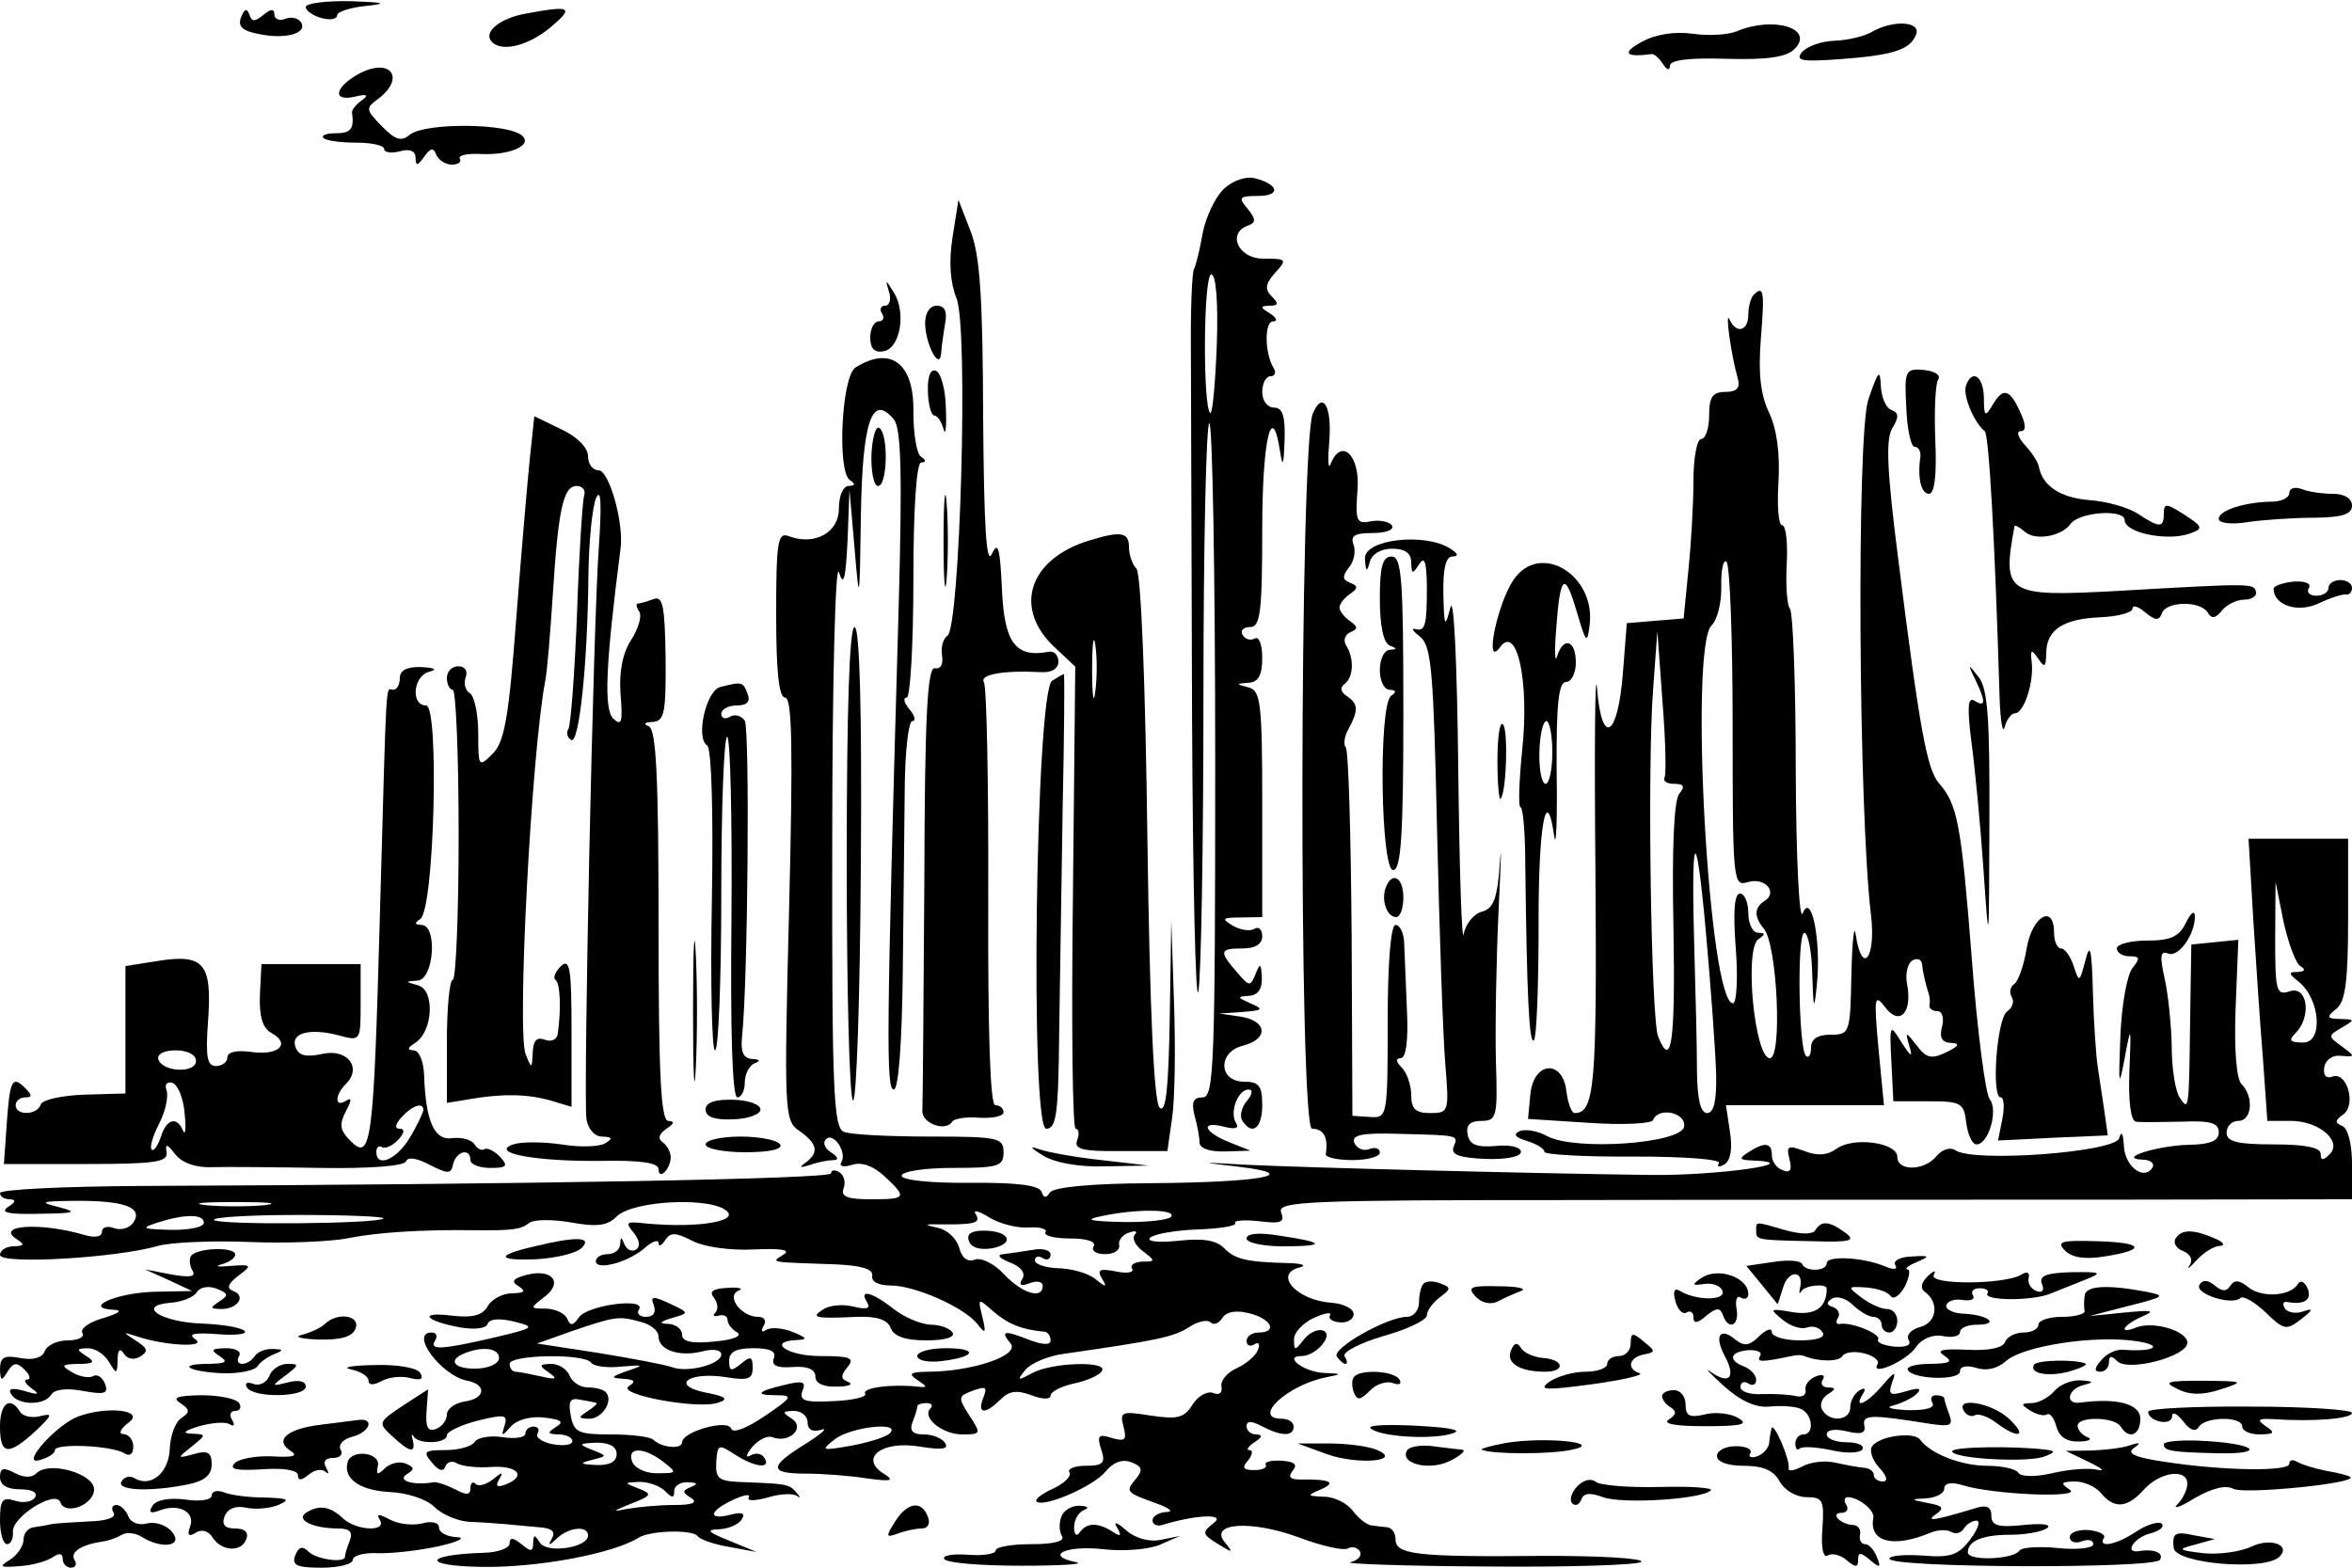 <?xml version="1.0" standalone="no"?>
<!DOCTYPE svg PUBLIC "-//W3C//DTD SVG 20010904//EN"
 "http://www.w3.org/TR/2001/REC-SVG-20010904/DTD/svg10.dtd">
<svg version="1.0" xmlns="http://www.w3.org/2000/svg"
 width="300pt" height="200pt" viewBox="0 0 300 200"
 preserveAspectRatio="xMidYMid meet">
<g transform="translate(0,200) scale(0.05,-0.05)"
fill="#000000" stroke="none">
<path d="M780 3982 c0 -9 18 -22 40 -28 22 -6 40 -3 40 7 0 9 34 20 75 24 56
6 45 9 -40 12 -63 1 -115 -5 -115 -15z"/>
<path d="M615 3956 c-9 -23 3 -35 46 -43 68 -14 124 2 107 30 -7 11 -25 15
-40 9 -15 -6 -28 -1 -28 11 0 15 -9 15 -28 -1 -22 -18 -30 -18 -36 1 -6 17
-12 15 -21 -7z"/>
<path d="M1340 3965 c-61 -11 -103 -43 -89 -67 21 -33 93 -18 153 32 62 52 53
57 -64 35z"/>
<path d="M4430 3920 c-22 -9 -72 -12 -112 -6 -46 6 -94 -1 -130 -21 -52 -28
-42 -40 25 -31 7 1 20 -11 29 -25 10 -16 18 -18 18 -5 0 15 49 21 144 18 104
-3 153 4 174 25 52 52 -53 85 -148 45z"/>
<path d="M4774 3918 c-19 -11 -62 -21 -95 -22 -32 -1 -69 -14 -82 -29 -18 -22
-1 -25 96 -18 137 10 180 24 195 63 13 34 -59 38 -114 6z"/>
<path d="M920 3814 c-64 -33 -76 -74 -16 -61 33 8 38 5 19 -9 -14 -10 -26 -24
-25 -31 6 -42 -3 -53 -41 -53 -24 0 -38 -5 -32 -12 7 -7 44 -12 84 -12 39 0
71 -7 71 -16 0 -9 18 -12 40 -6 26 7 40 1 40 -17 1 -21 5 -21 22 3 16 23 24
24 31 5 6 -14 24 -25 40 -25 16 0 25 7 20 15 -5 9 20 14 56 12 72 -3 129 22
104 46 -33 33 -249 35 -288 3 -21 -18 -37 -13 -71 22 -41 42 -42 46 -9 70 69
52 33 105 -45 66z"/>
<path d="M3122 3518 c-22 -21 -46 -72 -54 -113 -7 -41 -17 -82 -22 -91 -5 -8
-9 -101 -8 -205 0 -104 2 -529 3 -944 2 -415 9 -728 16 -695 7 33 13 373 13
755 0 382 7 695 15 695 8 0 15 -387 15 -860 0 -779 -3 -860 -32 -860 -24 0
-29 -12 -21 -45 7 -25 13 -56 13 -70 0 -15 25 -24 65 -23 l65 2 -55 22 c-65
26 -74 55 -12 39 28 -7 39 -4 30 10 -17 27 5 85 32 85 12 0 10 -12 -4 -29 -14
-16 -19 -39 -12 -50 25 -40 51 -20 51 39 0 49 -8 60 -46 60 -66 0 -68 76 -3
92 66 17 62 63 -6 74 l-55 8 60 4 c52 4 55 7 20 22 -34 15 -35 17 -5 19 23 1
35 16 34 46 -2 38 -4 39 -16 10 -13 -33 -16 -33 -48 5 -46 53 -44 60 15 60 32
0 50 11 50 31 0 17 -9 26 -20 19 -11 -7 -36 -3 -55 8 -30 18 -27 21 20 21 l55
1 0 289 c0 258 -4 289 -35 297 -33 9 -33 9 0 12 25 1 35 19 35 63 0 34 -8 56
-19 50 -10 -6 -24 -3 -31 9 -7 11 2 20 19 20 26 0 31 37 31 250 0 229 25 334
46 195 6 -39 9 -30 11 30 2 64 -5 85 -27 85 -17 0 -30 18 -30 40 0 22 10 40
21 40 12 0 15 10 8 21 -23 38 -24 119 -1 119 12 0 9 9 -8 20 -26 16 -26 19 -1
20 22 0 24 5 5 24 -18 18 -16 32 9 60 31 34 30 36 -30 36 -65 0 -94 66 -38 85
19 7 19 16 -2 42 -25 29 -22 33 26 33 59 0 54 29 -7 45 -23 6 -56 -5 -80 -27z
m-18 -400 c-4 -100 -11 -177 -17 -172 -19 20 -17 354 3 354 12 0 18 -70 14
-182z"/>
<path d="M2430 3395 c-10 -63 -6 -116 10 -156 31 -73 9 -841 -23 -861 -11 -7
-17 -29 -14 -50 4 -22 -3 -36 -18 -33 -19 4 -26 -117 -27 -545 -2 -302 -4
-565 -5 -583 -3 -33 59 -56 76 -29 5 8 36 13 70 10 33 -2 61 4 61 14 0 10 -9
18 -21 18 -13 0 -19 179 -18 529 1 291 -4 539 -11 550 -12 20 48 31 145 26 28
-2 45 9 45 27 0 16 -11 28 -25 25 -84 -16 -113 22 -119 159 -5 107 -10 125
-26 90 -14 -30 -20 74 -22 350 -1 306 -8 412 -32 474 l-31 80 -15 -95z"/>
<path d="M2268 3255 c6 -19 1 -35 -10 -35 -11 0 -15 -9 -8 -20 7 -11 3 -20 -9
-20 -11 0 -21 -19 -21 -41 0 -29 11 -40 35 -35 42 8 57 100 25 150 -21 34 -22
34 -12 1z"/>
<path d="M4473 3247 c-7 -8 -13 -30 -13 -50 0 -42 -31 -50 -48 -12 -12 26 4
-91 21 -150 7 -25 -2 -35 -32 -35 -32 0 -41 -13 -41 -60 0 -33 -9 -60 -20 -60
-11 0 -20 -48 -20 -107 0 -59 -6 -162 -13 -229 l-12 -122 -73 -6 -72 -6 -10
-128 c-13 -164 -54 -188 -66 -38 -5 58 -7 -152 -4 -468 4 -547 -2 -616 -53
-616 -8 0 -17 25 -21 55 -9 83 -84 77 -92 -7 l-6 -63 156 -10 c86 -6 159 -2
163 7 13 35 86 19 79 -17 -8 -43 -277 -62 -349 -24 -23 13 -55 19 -70 13 -18
-8 -12 -16 18 -25 25 -8 45 -20 45 -28 0 -7 103 -13 228 -12 131 0 223 -7 217
-17 -6 -10 0 -11 14 -3 16 10 21 40 14 84 l-10 67 201 0 202 0 -14 145 c-12
131 -10 141 17 105 37 -49 70 -14 56 59 -5 25 1 52 13 60 12 7 23 4 25 -8 2
-22 9 -51 17 -76 3 -8 4 -22 2 -30 -1 -8 8 -15 20 -15 13 0 18 -18 12 -40 -7
-28 0 -40 23 -41 24 -1 21 -8 -12 -24 -38 -18 -51 -15 -75 17 -29 37 -30 37
-19 -2 9 -30 4 -27 -20 10 -30 49 -31 48 -26 -50 l5 -100 90 0 c83 0 90 -4 96
-55 4 -30 15 -55 26 -55 31 0 56 87 34 115 -11 13 -32 175 -46 360 -27 344
-36 392 -84 447 -30 36 -48 130 -103 567 -29 228 -33 308 -16 338 18 29 17 40
-2 47 -14 5 -26 33 -27 63 -2 43 -7 36 -32 -37 -30 -91 -25 -1050 7 -1315 13
-110 -23 -156 -39 -50 -4 30 -9 -15 -11 -100 -3 -151 -4 -155 -53 -155 -33 0
-50 -11 -50 -33 0 -19 -6 -28 -13 -21 -19 19 -23 314 -4 314 9 0 19 -47 20
-105 3 -93 5 -96 12 -26 11 111 -14 236 -36 181 -9 -23 -17 136 -18 362 0 221
-7 408 -15 415 -7 8 -11 59 -8 113 3 55 -2 100 -12 100 -9 0 -13 50 -9 111 4
71 -4 134 -24 176 -22 46 -28 101 -21 189 10 123 7 137 -19 111z m-53 -1100
c0 -395 1 -409 38 -398 44 14 79 -26 43 -48 -26 -17 -27 -40 -1 -71 34 -42 47
-330 15 -330 -39 0 -66 280 -29 304 18 12 18 15 -1 16 -14 0 -25 23 -25 50 0
28 -10 50 -21 50 -15 0 -18 -47 -11 -140 6 -77 2 -140 -7 -140 -62 0 -112 906
-55 964 15 14 26 59 25 99 -1 41 5 70 13 64 9 -5 16 -194 16 -420z m-174 -132
c-4 -8 7 -15 25 -15 25 0 28 -7 13 -25 -14 -17 -19 -140 -15 -340 5 -295 -5
-365 -39 -280 -18 44 -28 686 -13 885 l11 150 13 -180 c8 -99 10 -187 5 -195z
m132 -760 c1 -64 -6 -95 -23 -95 -17 0 -25 35 -26 105 0 58 -3 186 -6 285 -10
329 2 364 28 80 14 -154 26 -323 27 -375z"/>
<path d="M2360 3175 c1 -55 38 -124 41 -75 1 17 6 50 10 75 6 30 -1 45 -21 45
-18 0 -30 -18 -30 -45z"/>
<path d="M2182 3062 c-35 -23 -47 -265 -14 -287 15 -10 14 -14 -3 -15 -14 0
-25 -25 -25 -58 0 -61 -62 -95 -128 -70 -28 11 -32 -15 -32 -200 0 -147 7
-212 23 -212 18 0 20 -136 10 -539 -13 -512 -12 -540 24 -565 48 -33 53 -56
20 -81 -20 -14 -17 -16 10 -7 20 7 47 12 60 12 13 0 11 8 -6 19 -17 10 -23 26
-14 34 19 20 55 -34 39 -59 -6 -10 6 -13 28 -6 24 8 54 -3 82 -29 59 -55 57
-59 -35 -59 -60 0 -77 7 -69 28 6 15 1 34 -11 41 -11 7 -21 6 -21 -3 0 -14
-767 -28 -1755 -32 -201 -1 -365 -9 -365 -18 0 -9 11 -16 25 -16 17 -1 15 -7
-5 -20 -21 -14 2 -19 80 -17 92 1 100 4 50 17 -52 13 -46 15 40 16 125 1 175
-16 151 -54 -9 -15 -31 -22 -49 -16 -18 7 -32 3 -32 -9 0 -13 -18 -16 -45 -8
-112 33 -229 25 -172 -11 21 -14 19 -17 -8 -18 -19 0 -35 -10 -35 -22 0 -25
296 -8 403 23 32 9 137 14 233 10 96 -4 210 1 254 10 70 14 182 22 320 20 97
-1 119 2 139 18 12 10 60 10 107 2 66 -12 93 -9 117 15 42 42 248 51 283 12
25 -27 -94 -43 -225 -28 -33 3 -35 -1 -14 -26 15 -19 17 -35 6 -42 -11 -7 -24
-1 -30 13 -8 20 -10 20 -11 0 -1 -14 -15 -25 -32 -25 -16 0 -30 -8 -30 -18 0
-25 83 -3 125 34 19 17 35 22 35 12 0 -10 8 -6 17 8 13 20 26 20 69 -2 31 -16
97 -25 157 -22 70 3 95 -1 76 -13 -33 -21 -40 -19 131 -25 68 -3 98 -12 95
-29 -3 -15 16 -25 47 -25 62 0 189 -56 222 -99 20 -26 22 -23 12 19 -12 49
-12 49 29 13 36 -31 72 -46 130 -51 8 -1 15 -11 15 -22 0 -12 -18 -12 -51 0
-69 27 -78 25 -51 -8 25 -30 -98 -72 -212 -72 -44 -1 -50 -5 -26 -21 27 -18
27 -20 0 -17 -67 7 -142 -3 -133 -18 6 -8 -31 -17 -80 -19 -74 -4 -89 1 -80
26 10 23 1 27 -43 16 -73 -17 -81 -27 -23 -27 43 0 40 -6 -30 -53 -47 -32 -82
-45 -86 -32 -8 25 -125 -8 -125 -35 0 -19 -52 -14 -73 6 -7 8 -56 14 -108 14
-84 0 -95 5 -103 48 -7 35 -2 46 22 41 18 -3 37 -7 42 -8 6 -1 -3 -10 -20 -21
-26 -17 -26 -19 3 -20 34 0 63 47 42 68 -6 7 -27 12 -46 12 -19 0 -40 14 -46
30 -7 17 -28 30 -47 30 -31 -1 -32 -4 -6 -22 24 -17 19 -19 -20 -10 -27 6 -57
12 -65 12 -8 0 -15 9 -15 20 0 24 193 27 208 3 6 -9 40 -14 76 -10 60 5 61 4
16 -11 -42 -15 -44 -18 -10 -20 29 -2 33 -7 14 -19 -33 -21 177 -60 228 -42
28 9 20 16 -33 26 -91 19 -41 54 54 39 55 -9 67 -5 67 24 0 29 -5 31 -30 10
-25 -20 -30 -19 -30 8 0 23 18 32 62 32 43 0 59 -8 52 -26 -7 -18 8 -25 48
-22 38 3 58 -6 58 -24 0 -18 20 -27 55 -26 30 0 43 6 29 12 -20 7 -20 16 -2
38 19 23 8 28 -70 28 -84 0 -138 38 -57 41 26 1 23 6 -12 20 -26 11 -56 13
-68 6 -12 -8 -15 -4 -7 10 8 13 2 23 -14 23 -43 0 -83 53 -50 67 14 5 2 9 -28
7 -37 -2 -48 -9 -35 -25 10 -13 12 -29 4 -38 -8 -8 -5 -11 8 -8 13 4 23 -1 23
-11 0 -10 11 -24 25 -32 13 -9 -12 -19 -59 -23 -57 -6 -82 0 -82 17 0 15 -16
27 -35 28 -26 1 -23 5 9 15 45 13 45 13 -6 37 -43 20 -50 19 -40 -5 6 -18 -1
-29 -20 -29 -17 0 -25 9 -18 19 19 31 -131 11 -153 -20 -15 -22 -22 -23 -30
-4 -6 14 -30 25 -54 26 -42 0 -42 1 -4 30 49 37 19 73 -46 56 -35 -9 -40 -17
-20 -29 20 -13 15 -17 -17 -18 -24 0 -52 -15 -62 -33 -13 -23 -38 -30 -91 -24
-87 11 -71 -13 21 -30 36 -6 66 -3 70 9 4 13 30 15 67 6 56 -14 54 -16 -51
-41 -135 -31 -166 -33 -150 -7 7 11 3 20 -9 20 -57 0 24 -110 91 -123 51 -10
46 -46 -7 -53 -25 -4 -45 -19 -45 -33 0 -15 -13 -32 -28 -37 -20 -8 -27 4 -24
45 l4 56 -65 -42 c-63 -42 -63 -44 -26 -78 44 -41 60 -44 52 -10 -4 14 -3 18
2 10 12 -21 85 -19 85 3 0 9 35 26 78 37 69 17 78 16 69 -13 -9 -28 -7 -28 16
-2 16 18 51 27 85 23 44 -5 52 -11 30 -24 -23 -15 -22 -18 7 -19 19 0 35 -8
35 -17 0 -10 -22 -13 -50 -8 -27 5 -45 18 -39 27 6 10 2 18 -10 18 -11 0 -21
-8 -21 -18 0 -10 -26 -14 -58 -9 -32 5 -64 -1 -71 -12 -8 -12 -41 -21 -75 -21
-54 0 -58 -4 -34 -32 17 -21 29 -24 34 -10 4 12 18 16 30 8 12 -7 52 -12 88
-9 68 4 90 -24 35 -45 -21 -8 -26 -4 -16 13 12 20 8 20 -16 0 -17 -13 -37 -19
-44 -11 -7 7 -13 2 -13 -11 0 -18 -10 -19 -39 -3 -22 11 -46 19 -55 18 -51 -9
-94 4 -69 20 21 13 21 18 -3 28 -16 6 -40 0 -53 -13 -18 -18 -22 -16 -17 7 7
34 -67 43 -77 10 -13 -42 30 -73 107 -77 45 -2 94 -18 114 -38 19 -19 59 -36
88 -38 30 -1 72 -4 94 -6 22 -2 61 -6 86 -8 31 -2 42 -11 32 -28 -11 -20 -8
-20 13 0 31 29 79 33 79 7 0 -31 -105 -47 -123 -18 -13 21 -16 21 -17 -1 0
-23 -6 -23 -30 -3 -21 17 -30 18 -30 2 0 -12 -29 -23 -65 -24 -157 -5 -160
-34 -4 -36 143 -2 334 34 399 75 30 18 139 21 150 3 6 -8 42 -21 80 -27 l70
-13 -70 29 c-55 22 -60 28 -26 29 24 1 50 12 58 25 10 16 1 20 -29 12 -59 -15
-54 10 7 38 28 13 45 16 40 6 -6 -9 16 -9 48 0 32 10 66 11 75 4 10 -7 9 -4 0
7 -19 23 -25 24 -131 28 -69 2 -77 7 -75 51 3 46 6 47 47 20 51 -33 94 -38 76
-9 -7 12 -23 14 -36 6 -13 -7 -11 2 4 21 16 19 39 31 52 26 43 -17 85 24 50
47 -26 17 -25 19 5 20 19 0 35 -13 35 -29 0 -19 13 -26 35 -19 19 6 1 -10 -40
-36 -94 -58 -94 -76 0 -76 41 0 111 -5 155 -12 65 -9 73 -6 44 12 -63 40 -4
85 92 69 56 -9 75 -7 65 9 -7 12 -32 22 -54 22 -29 0 -38 9 -29 32 7 17 12 35
12 40 0 4 11 8 23 8 13 0 18 -6 11 -13 -24 -23 29 -67 81 -67 48 0 48 2 18 48
-28 43 -28 49 -1 60 45 17 48 15 35 -18 -14 -38 7 -39 45 -1 22 22 42 25 79
11 28 -11 49 -11 49 -1 0 10 27 24 60 31 33 7 65 21 71 32 16 26 -126 22 -177
-5 -39 -21 -41 -20 -18 8 14 17 59 36 100 41 238 34 278 43 316 67 22 15 48
21 56 13 8 -8 21 -3 30 11 10 16 35 21 69 12 57 -14 73 -49 23 -49 -16 0 -30
-10 -30 -21 0 -12 9 -16 20 -9 11 7 15 0 9 -14 -5 -15 -30 -36 -54 -47 -25
-11 -42 -32 -39 -47 3 -16 -6 -23 -22 -16 -15 5 -38 -8 -52 -30 -21 -34 -38
-38 -106 -28 -75 12 -80 10 -70 -28 9 -34 4 -39 -30 -29 -34 11 -38 6 -27 -29
12 -35 5 -42 -39 -42 -29 0 -48 -8 -42 -17 6 -9 -13 -28 -41 -41 -29 -13 -48
-28 -43 -33 17 -17 145 38 176 76 20 24 43 33 66 24 28 -11 30 -20 12 -42 -28
-33 -26 -35 52 -63 34 -12 45 -22 25 -22 -19 -1 -35 -11 -35 -21 0 -11 11 -16
25 -12 88 27 164 29 131 5 -30 -24 -30 -28 10 -53 39 -24 41 -24 19 3 -43 51
67 58 189 13 58 -22 114 -34 124 -28 11 6 24 3 31 -7 6 -11 -4 -23 -24 -28
-19 -4 138 -10 349 -11 211 -2 388 4 393 12 6 9 -113 16 -263 15 -312 -3 -364
4 -364 42 0 16 -9 29 -20 31 -11 1 -30 3 -42 5 -11 1 -33 18 -47 37 -14 19
-47 36 -73 36 -45 2 -45 3 -8 19 41 18 23 26 -55 25 -24 0 -30 7 -17 23 13 15
4 23 -30 25 -26 1 -44 -3 -39 -11 4 -7 -9 -13 -29 -13 -29 0 -33 6 -16 25 11
14 13 26 3 26 -9 0 -3 9 13 20 20 13 22 19 5 20 -14 0 -25 9 -25 21 0 14 12
14 39 0 49 -26 81 -27 81 -1 0 11 -13 20 -30 20 -79 0 15 87 114 106 41 8 40
9 -8 11 -51 3 -103 43 -56 43 38 0 84 55 55 65 -14 5 -36 -6 -49 -23 -23 -29
-25 -29 -25 0 -1 17 22 42 50 55 28 13 47 16 42 7 -6 -8 6 -17 25 -18 19 -2
35 8 35 21 0 14 -26 27 -58 29 -88 7 -147 73 -80 90 19 5 8 10 -25 11 -110 3
-139 9 -168 39 -20 20 -56 25 -117 18 -50 -5 -81 -2 -71 8 9 9 64 19 121 21
57 2 100 9 96 16 -5 7 23 9 61 5 56 -7 66 -3 56 23 -10 28 68 31 745 31 416 1
1034 1 1372 1 l615 1 0 88 c0 52 -10 93 -25 99 -19 8 -19 14 2 29 35 24 10
111 -27 97 -16 -6 -24 3 -21 23 3 20 22 33 43 30 37 -3 37 -2 2 24 -36 26 -36
27 0 48 34 20 34 21 -4 22 -35 1 -36 5 -10 26 23 18 30 71 30 229 l0 205 -127
0 -127 0 12 -205 c7 -113 18 -275 25 -360 l11 -155 60 0 c72 0 132 -52 99 -85
-17 -17 -23 -17 -23 1 0 16 -40 24 -120 24 -93 0 -120 7 -120 30 0 17 14 30
30 30 35 0 40 62 8 94 -13 13 -19 89 -15 194 l7 174 -60 -6 -60 -6 -3 -190
c-3 -236 -3 -236 -27 -200 -11 17 -20 75 -20 130 -1 55 -9 133 -18 173 -13 58
-11 72 9 64 27 -11 70 51 68 97 -1 14 -11 6 -23 -19 -17 -35 -39 -45 -99 -45
-42 0 -77 -9 -77 -20 0 -11 15 -20 32 -20 27 0 28 -5 8 -30 -14 -17 -28 -96
-31 -175 -5 -127 -4 -134 11 -55 16 87 17 85 12 -35 -3 -77 4 -126 17 -127 11
-2 64 -1 116 0 74 3 95 -3 95 -27 0 -22 -21 -31 -75 -32 -82 -2 -187 -35 -119
-38 20 0 31 -10 25 -20 -22 -35 -71 3 -73 56 -2 31 -6 39 -12 19 -9 -36 -371
-63 -418 -31 -13 9 -34 2 -48 -15 -31 -38 -100 -39 -100 -2 0 37 -112 52 -155
21 -23 -17 -49 -19 -82 -6 -42 16 -47 13 -38 -21 7 -27 2 -36 -17 -28 -16 5
-28 23 -28 38 0 33 -18 35 -60 8 -25 -16 -23 -20 10 -21 144 -6 -89 -39 -258
-37 -315 4 -889 19 -1032 26 -123 7 -124 7 -20 -5 167 -20 57 -40 -229 -42
-149 -1 -244 -10 -253 -24 -9 -15 -16 -14 -21 2 -6 17 -64 24 -183 23 -101 -1
-174 7 -174 18 0 11 58 20 130 20 117 0 130 4 130 40 0 37 -13 40 -188 40
-104 0 -203 5 -219 12 -27 10 -31 103 -30 745 0 404 8 711 17 683 12 -38 17
-19 22 80 l5 130 13 -150 c12 -144 13 -140 16 83 4 243 28 314 84 247 19 -23
22 -136 12 -495 -31 -1079 -32 -1215 -12 -1215 12 0 21 117 23 305 2 168 4
379 5 470 1 91 10 165 19 165 10 0 7 14 -7 30 -14 17 -17 30 -7 30 9 0 17 135
17 300 0 186 8 300 20 300 13 0 13 6 -1 15 -11 8 -19 60 -19 115 2 123 -58
169 -148 112z m3686 -1527 c15 -9 12 -14 -7 -15 -24 0 -23 -4 3 -25 55 -44 63
-155 12 -155 -34 0 -39 5 -20 24 41 41 31 121 -14 107 -35 -12 -38 -1 -38 133
l1 146 20 -100 c12 -55 31 -107 43 -115z m-5193 -610 c-41 -4 -109 -4 -150 0
-41 5 -7 8 75 8 83 0 116 -3 75 -8z m1948 -57 c30 2 50 -4 44 -12 -5 -9 23
-16 63 -16 43 0 67 -8 60 -20 -7 -11 6 -20 29 -20 22 0 39 10 36 23 -3 12 9
27 25 32 17 6 23 3 15 -5 -8 -9 1 -28 20 -42 33 -25 33 -27 -1 -27 -20 -1 -32
-9 -26 -18 6 -10 -13 -13 -42 -7 -41 8 -48 4 -35 -18 14 -23 11 -24 -16 -2
-18 15 -60 27 -94 28 -33 1 -61 10 -61 20 0 10 9 13 20 6 11 -7 20 -3 20 9 0
11 -20 17 -45 12 -25 -4 -58 -9 -75 -11 -18 -1 -12 -10 16 -21 29 -11 41 -28
32 -42 -10 -16 -4 -20 19 -11 18 7 33 4 33 -7 0 -35 -52 -20 -99 30 -25 27
-58 43 -74 37 -19 -7 -33 4 -40 30 -6 23 -30 46 -54 51 -37 8 -36 10 7 9 88
-1 103 4 89 26 -8 12 7 9 34 -8 26 -16 71 -28 100 -26z m365 28 c-6 -9 -62
-15 -124 -14 -86 2 -99 6 -54 15 88 19 190 18 178 -1z m-2468 -16 c0 -11 -38
-19 -85 -18 -72 2 -77 4 -35 18 72 23 120 23 120 0z m458 11 c-14 -14 -418
-17 -432 -4 -7 7 89 13 214 13 125 0 223 -4 218 -9z m657 -264 c25 -6 45 -23
45 -37 0 -35 53 -53 112 -38 27 7 48 4 48 -8 0 -25 -87 -48 -127 -32 -17 6
-101 22 -187 36 l-156 24 90 32 c109 37 118 39 175 23z m-362 -92 c0 -14 -25
-26 -56 -27 -58 -2 -77 21 -32 39 47 19 88 13 88 -12z m996 -193 c-10 -9 -55
-23 -99 -31 -75 -13 -77 -12 -40 17 42 32 173 46 139 14z m-696 -52 c0 -20
-18 -29 -51 -28 -43 2 -45 5 -12 13 40 10 40 10 0 26 -36 14 -34 16 12 18 33
0 51 -10 51 -29z m118 -19 c37 -29 37 -30 -14 -30 -29 -1 -58 13 -64 29 -15
38 28 39 78 1z m5 -75 c19 -19 24 -19 24 0 0 13 16 23 35 22 24 -1 27 -4 8
-12 -23 -9 -23 -14 0 -28 18 -12 4 -18 -43 -18 -38 0 -92 -5 -120 -10 -40 -8
-38 -6 9 13 54 21 56 25 20 39 -38 15 -38 15 2 17 23 0 52 -10 65 -23z"/>
<path d="M2472 833 c6 -17 29 -23 59 -18 60 12 44 45 -22 45 -32 0 -44 -9 -37
-27z"/>
<path d="M2367 3001 c1 -34 9 -61 16 -61 8 0 19 -16 24 -35 5 -19 8 5 6 53 -1
49 -13 92 -26 96 -14 5 -21 -16 -20 -53z"/>
<path d="M4863 2960 c2 -55 12 -100 21 -100 10 0 16 -11 15 -25 -8 -55 2 -95
22 -95 14 0 20 49 16 135 -3 74 0 144 7 156 8 12 -8 22 -36 25 -48 4 -50 -1
-45 -96z"/>
<path d="M5015 3015 c-8 -24 21 -94 48 -115 11 -9 26 -277 38 -680 2 -60 8
-94 13 -75 5 19 17 35 26 35 23 0 49 79 43 130 -4 33 -1 35 16 10 17 -25 20
-23 21 13 0 60 43 88 138 92 45 2 82 12 82 22 0 10 15 6 33 -10 26 -21 35 -21
42 -2 10 31 98 33 117 2 10 -17 20 -15 36 5 12 15 38 28 57 28 19 0 33 9 30
20 -5 22 -10 22 -357 2 -280 -15 -291 -8 -259 165 0 5 13 -2 28 -15 27 -22 92
-10 114 20 21 32 139 40 139 11 0 -33 111 -55 167 -34 34 12 33 17 -15 48 -45
29 -52 30 -52 3 0 -37 -10 -38 -66 -1 -24 16 -80 32 -124 35 -74 6 -120 36
-129 86 -2 11 -18 36 -36 55 -17 19 -22 35 -10 35 14 0 14 16 -2 50 -27 59
-44 62 -71 15 -18 -30 -21 -27 -21 20 -1 56 -31 75 -46 30z"/>
<path d="M3349 2945 c-34 -82 -36 -1825 -2 -1825 30 0 42 -23 35 -65 -1 -8 30
-15 68 -15 39 0 70 9 70 19 0 11 -12 15 -27 9 -15 -6 -32 2 -38 16 -8 20 19
26 112 23 159 -4 153 -3 141 -34 -7 -19 14 -27 81 -30 54 -2 91 6 91 18 0 12
-28 19 -64 15 -49 -4 -67 3 -72 29 -5 24 6 35 35 35 39 0 42 10 37 155 -2 85
1 259 7 385 6 127 8 179 3 117 -6 -89 -16 -115 -45 -123 -21 -5 -42 -31 -47
-57 -5 -26 -11 164 -14 423 -3 266 -11 444 -20 410 -14 -54 -16 -50 -18 35 -1
64 6 95 23 95 17 1 15 7 -5 20 -65 42 -220 24 -218 -25 2 -34 5 -36 12 -10 5
21 28 35 57 35 33 0 49 -11 49 -35 1 -30 3 -31 20 -5 14 22 19 7 20 -55 0
-102 -4 -117 -30 -110 -11 3 -5 -6 13 -20 29 -23 34 -91 43 -496 6 -258 15
-525 21 -594 10 -122 9 -125 -39 -125 -37 0 -48 11 -48 46 0 25 -11 57 -24 70
-15 15 -16 24 -3 24 14 0 20 46 16 125 -3 69 -6 145 -7 170 -1 25 -11 45 -22
45 -12 0 -20 -96 -20 -247 0 -243 -1 -246 -45 -243 l-45 3 -2 464 c-2 256 -8
470 -15 476 -6 7 -4 27 6 45 27 50 26 66 -2 85 -17 11 -20 22 -7 32 23 17 25
65 4 98 -8 13 -3 28 11 34 20 8 19 14 -2 29 -14 10 -26 25 -26 34 0 9 12 24
26 34 22 15 22 21 1 29 -20 8 -20 17 -3 39 13 15 18 41 12 58 -9 23 3 30 49
30 33 0 55 8 49 19 -7 10 -31 15 -53 11 -38 -8 -41 0 -35 81 7 88 -42 134 -69
64 -6 -14 -7 13 -3 60 7 89 -17 129 -42 70z"/>
<path d="M1352 2834 c-6 -57 -22 -243 -35 -412 -19 -252 -30 -315 -60 -345
-36 -36 -37 -34 -37 52 0 49 -10 95 -21 102 -12 7 -17 26 -11 41 6 16 -2 28
-19 28 -16 0 -29 -13 -29 -30 0 -16 7 -30 15 -30 8 0 15 -166 15 -370 0 -203
-7 -370 -15 -370 -8 0 -15 -71 -15 -157 l0 -157 55 9 c86 15 150 14 209 -3
l54 -16 0 192 c0 160 -4 188 -27 167 -14 -14 -21 -29 -14 -35 12 -9 15 -71 6
-137 -2 -16 -16 -22 -33 -16 -21 8 -30 -2 -31 -33 -2 -42 -3 -42 -18 -4 -23
56 15 771 50 953 5 26 13 124 19 217 14 221 27 280 61 280 15 0 24 -11 19 -25
-4 -14 -13 -149 -18 -301 -6 -152 -16 -284 -22 -294 -6 -9 -3 -22 7 -28 20
-13 42 191 44 418 1 88 10 178 20 200 12 26 14 -17 7 -120 -15 -200 -40 -1404
-32 -1465 4 -26 21 -45 40 -45 26 -1 28 -5 8 -17 -14 -9 -64 -11 -112 -3 -47
7 -103 7 -123 0 -62 -22 59 -44 226 -42 98 2 145 -5 145 -21 0 -30 30 -1 31
30 0 13 -9 30 -20 38 -14 10 -10 22 9 35 20 13 22 19 5 20 -19 0 -25 113 -25
498 0 380 -6 501 -25 509 -15 6 -11 10 10 11 30 2 34 23 33 163 -2 135 -7 160
-32 150 -16 -6 -34 -11 -39 -11 -5 0 -4 -9 4 -21 7 -11 -3 -44 -21 -72 -22
-34 -31 -81 -27 -138 6 -72 3 -83 -19 -62 -24 25 -19 138 19 433 9 65 -29 200
-56 200 -15 0 -27 16 -27 36 0 22 -28 50 -69 69 l-68 33 -11 -104z"/>
<path d="M2223 2839 c-1 -43 6 -79 17 -79 24 0 27 133 3 148 -9 6 -18 -25 -20
-69z"/>
<path d="M2407 2620 c0 -104 4 -147 8 -95 4 52 4 138 0 190 -4 52 -8 10 -8
-95z"/>
<path d="M5840 2742 c0 -12 -20 -22 -45 -22 -68 -1 -135 -22 -135 -44 0 -11
33 -15 75 -8 41 6 118 11 170 11 71 1 95 9 95 31 0 18 -19 30 -48 30 -27 0
-63 5 -80 12 -18 7 -32 2 -32 -10z"/>
<path d="M2779 2621 c-155 -47 -196 -174 -87 -274 l51 -48 -6 -590 c-4 -324
-1 -589 7 -589 8 0 10 -13 4 -29 -9 -23 12 -29 109 -28 l121 0 12 84 c7 45 9
178 5 293 l-7 210 -4 -249 c-3 -180 -10 -243 -26 -227 -14 14 -25 245 -31 689
-5 388 -16 674 -28 686 -10 10 -19 35 -19 55 0 38 -20 42 -101 17z m15 -386
c-4 -36 -8 -11 -8 55 0 66 4 95 8 65 5 -30 5 -84 0 -120z"/>
<path d="M3520 2472 c0 -68 9 -112 25 -119 20 -8 20 -10 0 -11 -14 -1 -25 -24
-25 -52 0 -27 11 -50 25 -50 17 -1 18 -6 4 -15 -33 -23 -27 -445 5 -445 20 0
26 89 26 400 0 342 -4 400 -30 400 -23 0 -30 -25 -30 -108z"/>
<path d="M3862 2522 c-43 -62 -77 -231 -35 -173 43 59 75 -89 56 -264 -8 -80
-10 -145 -4 -145 6 0 12 -65 12 -145 4 -339 10 -461 22 -449 7 7 12 139 12
293 -1 254 20 368 40 226 5 -30 8 46 6 170 -1 169 5 225 24 225 14 0 25 23 25
50 0 57 -32 67 -48 15 -5 -19 -7 13 -2 72 10 138 22 147 53 40 23 -78 26 -81
32 -33 17 128 -125 215 -193 118z m98 -442 c0 -44 -8 -80 -17 -80 -10 0 -17
36 -16 80 1 44 9 80 18 80 8 0 15 -36 15 -80z"/>
<path d="M5800 2498 c0 -43 63 -63 116 -37 30 14 61 24 69 22 8 -1 15 6 15 17
0 11 -13 20 -30 20 -16 0 -30 -9 -30 -20 0 -11 -14 -20 -31 -20 -17 0 -26 9
-19 20 7 11 -9 18 -39 16 -28 -3 -51 -11 -51 -18z"/>
<path d="M2160 1801 c0 -329 7 -603 16 -609 9 -5 18 264 20 599 3 399 -3 609
-16 609 -13 0 -20 -209 -20 -599z"/>
<path d="M1020 2270 c0 -16 -7 -30 -17 -30 -20 0 -16 59 -34 -580 -16 -581
-22 -624 -75 -571 -27 27 -29 42 -12 75 16 30 16 37 0 27 -29 -18 -28 15 1 44
41 41 3 90 -60 76 -42 -9 -61 -5 -69 17 -14 36 36 50 111 30 55 -15 55 -14 55
83 l0 99 -127 0 -126 0 -4 -79 c-2 -55 7 -85 30 -97 50 -28 17 -58 -52 -48
-37 5 -61 0 -61 -14 0 -12 -13 -22 -29 -22 -23 0 -27 24 -20 118 10 144 -11
169 -129 150 l-82 -13 0 -163 0 -162 -104 -3 c-58 -2 -108 -13 -112 -25 -9
-28 -64 -29 -64 -2 0 11 11 20 24 20 18 0 19 5 0 24 -33 33 -39 20 -47 -94
l-7 -100 210 0 c176 0 209 5 205 30 -4 23 1 22 22 -5 17 -22 53 -35 95 -33 38
1 162 0 277 -2 124 -2 213 5 217 17 4 12 28 8 60 -9 47 -24 55 -24 60 2 8 33
44 42 44 10 0 -11 23 -20 51 -20 42 0 46 5 25 28 -14 15 -32 24 -40 20 -7 -5
-19 1 -26 13 -8 11 -32 18 -56 15 -46 -7 -68 43 -72 159 -1 37 -13 65 -27 65
-17 1 -16 6 4 19 46 29 51 136 7 147 -33 9 -33 10 -1 12 42 2 52 142 10 142
-18 1 -18 5 -3 15 36 23 49 545 15 545 -40 0 -33 76 8 86 22 6 14 10 -20 12
-37 1 -55 -8 -55 -28z m-520 -977 c0 -32 -85 -29 -96 4 -4 13 14 23 44 23 30
0 52 -11 52 -27z m-29 -134 c4 -38 2 -58 -4 -44 -16 38 -43 30 -57 -17 -8 -22
-18 -37 -23 -31 -6 5 3 35 19 66 16 31 24 69 19 85 -6 15 1 23 15 19 14 -5 28
-40 31 -78z m609 9 c0 -6 -15 -38 -34 -70 -34 -57 -86 -79 -86 -37 0 12 7 17
15 12 8 -5 27 4 41 19 16 17 17 28 4 28 -14 0 -12 11 4 29 27 30 56 40 56 19z"/>
<path d="M5039 2266 c27 -56 27 -72 -2 -54 -17 11 -19 -16 -8 -104 9 -65 23
-212 31 -328 14 -204 14 -200 15 123 1 265 -4 341 -28 370 -27 35 -28 34 -8
-7z"/>
<path d="M2684 2263 c-42 -27 -57 -1143 -15 -1143 26 0 31 38 33 245 2 135 6
396 9 580 4 184 5 335 3 335 -2 0 -16 -8 -30 -17z"/>
<path d="M1837 2247 c-36 -10 -63 -130 -33 -149 11 -7 16 -170 12 -395 -4
-211 0 -383 8 -383 9 0 16 180 16 400 0 220 7 400 15 400 8 0 13 -207 11 -460
-3 -289 2 -460 15 -460 10 0 19 17 19 38 0 21 11 43 25 49 16 6 14 10 -7 11
-22 2 -29 18 -25 57 15 139 20 784 7 806 -9 13 -26 18 -38 10 -12 -7 -22 -4
-22 8 0 11 18 21 39 21 27 0 36 10 28 30 -12 31 -14 31 -70 17z"/>
<path d="M3820 2060 c0 -59 4 -103 8 -98 15 15 20 176 6 190 -8 8 -14 -33 -14
-92z"/>
<path d="M3535 1735 c-12 -32 3 -75 27 -75 10 0 18 23 18 50 0 52 -29 68 -45
25z"/>
<path d="M1768 1420 c0 -159 3 -225 7 -145 4 80 4 210 0 290 -4 80 -7 15 -7
-145z"/>
<path d="M5170 1580 c-7 -44 -22 -85 -32 -91 -10 -7 -13 -21 -6 -33 7 -11 2
-27 -11 -36 -27 -16 -42 -220 -17 -220 8 0 10 -25 4 -55 l-11 -55 140 7 140 6
-9 64 c-5 34 -13 86 -17 113 -4 28 -10 113 -12 190 -3 109 -7 127 -19 80 -15
-57 -16 -58 -30 -15 -8 25 -23 45 -32 45 -10 0 -18 18 -18 40 0 75 -56 43 -70
-40z"/>
<path d="M1800 1169 c0 -19 23 -27 70 -25 39 1 70 13 70 25 0 13 -31 24 -70
25 -47 1 -70 -7 -70 -25z"/>
<path d="M1800 1080 c0 -11 46 -20 101 -20 63 0 97 8 89 20 -7 11 -52 20 -101
20 -49 0 -89 -9 -89 -20z"/>
<path d="M2660 1052 c31 -19 92 -30 160 -28 l110 2 -120 14 c-66 7 -138 20
-160 28 -25 9 -21 3 10 -16z"/>
<path d="M4480 860 c0 -24 0 -24 145 -27 97 -3 110 1 82 22 -41 30 -61 31 -76
6 -7 -11 -36 -11 -76 0 -79 23 -75 23 -75 -1z"/>
<path d="M3180 840 c0 -11 42 -20 93 -20 111 0 108 10 -8 27 -53 9 -85 6 -85
-7z"/>
<path d="M5550 840 c-7 -11 2 -26 19 -32 19 -8 26 -22 17 -36 -9 -13 -1 -8 17
12 18 20 45 37 60 37 15 1 9 10 -13 19 -55 24 -85 24 -100 0z"/>
<path d="M1364 820 c-100 -23 -98 -37 4 -33 50 3 102 15 116 29 28 28 -13 30
-120 4z"/>
<path d="M5268 809 c18 -18 52 -23 100 -15 110 17 101 36 -20 39 -90 3 -103
-1 -80 -24z"/>
<path d="M487 795 c-5 -8 -3 -25 4 -37 10 -16 -7 -18 -53 -10 l-68 13 60 -27
60 -28 -98 -2 c-96 -3 -184 -42 -101 -46 23 -1 12 -9 -27 -21 -36 -10 -60 -27
-54 -38 7 -10 -10 -19 -37 -19 -27 0 -53 -12 -59 -28 -7 -17 -30 -23 -62 -17
-41 8 -52 2 -52 -28 1 -31 4 -32 19 -7 15 24 24 25 44 5 14 -14 16 -25 6 -25
-10 0 -5 -10 11 -22 23 -16 19 -18 -18 -7 -32 9 -43 6 -33 -9 17 -28 85 -29
102 0 8 13 40 17 81 9 55 -10 65 -7 56 18 -7 17 -20 26 -30 20 -10 -6 -34 -2
-53 9 -31 18 -29 21 15 22 40 0 44 5 20 20 -26 17 -25 19 4 20 19 0 43 -16 54
-35 19 -32 21 -32 22 5 0 26 6 32 16 16 9 -14 26 -17 42 -7 21 13 19 21 -11
40 -35 23 -35 23 3 11 72 -24 180 -29 148 -7 -20 14 -3 17 56 13 47 -4 78 0
70 8 -9 9 -58 17 -110 19 -105 4 -167 46 -79 53 29 2 59 14 67 27 8 13 30 17
50 9 31 -12 32 -17 7 -33 -24 -16 -24 -18 5 -19 42 0 65 33 31 46 -18 7 -14
18 13 39 36 27 35 29 -20 25 -32 -3 -42 -1 -23 4 19 5 35 16 35 25 0 21 -100
17 -113 -4z"/>
<path d="M4523 780 l-68 -10 40 -49 40 -49 14 44 c14 45 54 43 43 -2 -3 -13
-2 -17 3 -9 9 16 65 21 65 7 0 -49 -30 -69 -87 -60 -59 10 -60 9 -26 -19 20
-17 49 -26 63 -20 14 5 32 0 39 -12 9 -13 -12 -21 -58 -21 -39 0 -71 10 -71
21 0 12 -14 7 -32 -10 -25 -25 -38 -27 -61 -9 -39 33 -55 10 -27 -42 29 -54
12 -74 -35 -41 -19 14 -5 -1 31 -34 44 -40 83 -57 117 -54 28 3 64 1 79 -5 32
-12 38 -66 8 -66 -11 0 -20 -11 -20 -23 0 -13 5 -19 11 -13 6 6 42 4 80 -4 38
-9 74 -8 80 2 6 10 -12 18 -40 18 -28 0 -51 9 -51 20 0 12 21 15 51 8 37 -9
49 -5 45 15 -6 28 18 28 162 5 57 -9 65 -6 55 22 -7 18 -13 37 -13 42 0 4 -10
8 -21 8 -12 0 -16 -9 -9 -20 7 -12 -18 -19 -64 -18 -42 2 -58 7 -36 12 22 6
49 19 60 30 14 14 4 16 -28 6 -41 -12 -46 -9 -35 23 11 30 6 28 -25 -8 -40
-47 -75 -62 -50 -22 9 14 5 18 -9 9 -13 -8 -23 -27 -23 -43 0 -34 -52 -39 -71
-7 -8 12 -2 30 13 40 22 14 22 17 2 18 -15 0 -21 9 -14 20 7 11 -1 15 -18 8
-17 -7 -29 -22 -26 -35 2 -13 -9 -19 -26 -15 -16 4 -55 6 -85 5 -30 -2 -55 6
-55 18 0 12 9 16 20 9 11 -7 20 -3 20 9 0 12 -13 27 -30 34 -43 16 -37 38 10
42 23 1 36 -5 30 -15 -10 -16 4 -16 80 0 11 3 25 3 30 1 39 -16 91 -16 100 -1
6 10 31 13 55 7 25 -6 40 -19 35 -27 -21 -34 73 7 97 42 16 23 43 34 70 29 23
-5 43 0 43 10 0 11 20 19 43 19 60 0 30 25 -33 28 -27 1 -48 11 -45 22 3 10
22 17 42 13 21 -3 32 2 26 12 -6 10 1 18 17 18 16 0 25 -6 20 -13 -12 -19 113
-20 160 -1 22 9 63 25 90 36 45 18 41 20 -36 19 -64 -2 -83 -9 -75 -30 7 -16
1 -24 -14 -18 -14 5 -23 20 -20 33 4 14 -4 18 -18 9 -42 -26 -238 -27 -224 -1
7 13 1 12 -15 -3 -17 -16 -20 -31 -8 -40 38 -27 31 -79 -12 -90 -23 -6 -36
-21 -29 -33 8 -13 -6 -19 -36 -17 -28 3 -46 11 -42 18 9 14 -67 45 -97 40 -10
-2 -12 5 -5 16 6 10 0 22 -13 27 -17 5 -18 12 -2 22 13 7 36 0 53 -17 17 -16
40 -30 52 -30 11 0 21 -9 21 -20 0 -11 9 -20 20 -20 11 0 20 14 20 30 0 17
-12 30 -26 30 -15 0 -44 13 -65 29 -37 28 -37 29 11 26 28 -2 56 -11 63 -22 7
-10 23 1 36 24 12 24 15 44 7 44 -9 1 2 10 24 19 35 15 33 17 -14 14 -29 -1
-48 -11 -41 -22 7 -11 -3 -13 -27 -3 -54 23 -148 28 -148 8 0 -21 -54 -23 -63
-2 -4 9 -37 11 -74 5z"/>
<path d="M4340 739 c-25 -17 -24 -20 8 -15 21 3 42 -5 46 -18 9 -25 -67 -25
-108 0 -15 9 -19 0 -12 -26 6 -22 19 -35 28 -29 10 6 18 1 18 -12 0 -17 10
-16 33 4 26 21 35 21 42 2 14 -41 43 -28 35 16 -4 22 1 35 11 28 10 -6 19 -2
19 9 0 43 -78 70 -120 41z"/>
<path d="M3632 725 c-7 -6 -12 -28 -12 -48 0 -20 -14 -37 -31 -37 -50 0 -191
-80 -179 -101 7 -10 17 -19 22 -19 6 0 5 9 -2 19 -6 11 38 34 99 52 61 17 111
41 111 53 0 12 15 32 33 46 29 21 29 25 2 35 -17 7 -36 7 -43 0z"/>
<path d="M5611 722 c-14 -23 83 -54 104 -34 7 7 35 -9 64 -36 47 -46 54 -47
91 -18 31 24 32 29 6 20 -19 -7 -40 -3 -47 7 -7 11 -5 19 5 17 44 -8 64 5 53
34 -7 17 -18 23 -25 12 -19 -32 -93 -36 -127 -8 -22 18 -35 19 -45 4 -10 -16
-21 -16 -40 0 -18 15 -31 15 -39 2z"/>
<path d="M3764 692 c15 -16 38 -22 56 -13 17 9 44 21 60 27 17 6 -9 12 -56 12
-72 2 -82 -2 -60 -26z"/>
<path d="M5318 694 c-2 -13 -2 -31 0 -39 1 -8 -25 -15 -58 -15 -33 0 -60 -9
-60 -20 0 -11 -17 -20 -38 -20 -21 0 -42 -11 -47 -24 -5 -15 -41 -23 -96 -20
-65 3 -81 -1 -59 -15 23 -16 15 -20 -36 -21 -37 0 -62 -7 -57 -16 15 -24 133
-27 133 -3 0 13 17 16 41 9 26 -9 55 -2 76 17 43 39 228 67 333 51 72 -11 47
-28 -33 -22 -18 2 -44 -10 -57 -27 -18 -20 -18 -29 -2 -29 12 0 22 11 22 24 0
17 6 18 21 3 28 -28 179 12 179 47 0 30 -86 56 -130 39 -48 -19 -35 6 15 28
35 15 26 17 -45 10 l-90 -9 100 26 c95 24 97 26 40 37 -98 18 -150 14 -152
-11z"/>
<path d="M2212 677 c10 -16 -1 -19 -34 -11 -27 7 -62 4 -78 -7 -34 -21 -20
-24 85 -19 52 2 79 -7 87 -28 8 -22 38 -32 91 -32 48 0 74 8 67 20 -7 11 -32
20 -56 20 -24 1 -66 18 -94 40 -56 44 -90 52 -68 17z"/>
<path d="M829 622 c-10 -10 -37 -22 -59 -28 -22 -5 -3 -10 43 -12 57 -1 86 7
94 28 13 34 -46 43 -78 12z"/>
<path d="M4160 572 c0 -17 -13 -32 -30 -32 -16 0 -30 -9 -30 -20 0 -11 -25
-20 -56 -20 -31 0 -72 -12 -92 -26 -29 -21 -10 -22 109 -6 80 11 134 24 122
28 -34 11 -28 40 10 48 31 6 31 8 0 33 -28 24 -33 23 -33 -5z"/>
<path d="M3854 553 c-12 -31 23 -53 88 -53 52 0 48 31 -5 35 -24 2 -50 13 -57
26 -10 15 -18 13 -26 -8z"/>
<path d="M560 540 c23 -15 17 -19 -28 -20 -84 0 -52 -20 37 -24 41 -1 81 7 88
18 7 11 27 25 43 31 24 10 24 12 -4 13 -18 1 -39 -7 -46 -18 -7 -11 -21 -20
-32 -20 -11 0 -15 9 -8 20 7 11 -8 20 -34 20 -37 -1 -40 -4 -16 -20z"/>
<path d="M2340 540 c0 -11 27 -17 60 -13 89 10 98 33 13 33 -40 0 -73 -9 -73
-20z"/>
<path d="M5189 518 c-14 -23 38 -32 91 -17 28 8 46 17 40 20 -26 11 -124 9
-131 -3z"/>
<path d="M687 489 c-7 -17 -25 -26 -41 -20 -15 6 -23 2 -16 -9 17 -28 150 -25
150 2 0 14 -18 18 -45 11 -43 -11 -44 -10 -6 18 34 26 35 29 4 29 -19 0 -40
-14 -46 -31z"/>
<path d="M895 506 c25 -5 45 -18 45 -28 0 -13 12 -13 33 -2 18 10 51 14 73 8
27 -7 36 -3 26 13 -8 13 -58 22 -118 20 -57 -1 -84 -6 -59 -11z"/>
<path d="M3455 488 c-7 -7 -7 -24 -2 -39 9 -23 16 -23 42 3 16 17 43 25 59 19
15 -6 23 -2 16 9 -13 22 -96 27 -115 8z"/>
<path d="M5240 450 c-14 -16 -40 -30 -57 -30 -28 -1 -29 -3 -4 -19 16 -10 35
-15 43 -10 7 5 18 -9 24 -31 7 -26 26 -39 57 -38 26 0 36 6 22 11 -14 6 -25
19 -25 29 0 25 95 23 110 -2 21 -34 50 -22 50 20 0 38 -59 54 -155 41 -38 -4
-30 35 10 45 28 7 26 10 -8 12 -23 1 -53 -11 -67 -28z"/>
<path d="M5555 456 c31 -16 64 -16 110 -1 62 20 60 21 -45 22 -93 0 -103 -3
-65 -21z"/>
<path d="M4240 438 c0 -9 10 -22 22 -29 16 -10 14 -19 -5 -31 -17 -11 18 -17
93 -17 94 0 112 5 84 21 -20 12 -59 16 -85 9 -39 -9 -49 -4 -49 25 0 21 -13
37 -30 37 -16 0 -30 -7 -30 -15z"/>
<path d="M460 420 c25 -17 25 -23 3 -38 -15 -9 -29 -45 -30 -80 -3 -61 -49
-99 -91 -73 -11 6 -25 3 -32 -9 -14 -23 71 -27 167 -8 45 9 63 24 63 52 0 30
-10 36 -45 26 -44 -12 -44 -11 -6 19 38 31 38 31 0 33 -26 1 -20 7 19 19 32 9
67 12 78 5 11 -7 14 -2 6 11 -8 13 -4 23 8 23 12 0 17 9 10 20 -7 11 -50 20
-96 20 -62 -1 -76 -6 -54 -20z"/>
<path d="M0 360 c0 -73 21 -75 90 -12 43 41 46 47 14 39 -22 -6 -46 -1 -53 11
-25 41 -51 22 -51 -38z"/>
<path d="M5010 400 c7 -12 20 -16 28 -11 9 5 33 -3 54 -19 57 -43 82 -36 33
10 -44 41 -138 57 -115 20z"/>
<path d="M5480 398 c0 -25 60 -38 61 -12 0 13 12 8 28 -12 17 -23 32 -29 40
-15 17 27 111 28 111 1 0 -11 20 -20 45 -20 37 1 40 4 15 21 -24 17 -20 20 20
18 101 -7 200 1 200 16 0 8 -117 16 -260 16 -143 1 -260 -5 -260 -13z"/>
<path d="M200 386 c-55 -20 -148 -124 -101 -112 23 6 41 17 41 26 0 18 145 12
177 -8 14 -9 23 -2 23 17 0 17 -11 31 -25 32 -14 0 -8 13 14 30 41 31 -55 42
-129 15z"/>
<path d="M820 365 c-86 -10 -121 -39 -80 -66 22 -14 10 -18 -45 -15 -41 2 -85
-6 -96 -17 -16 -16 4 -20 69 -16 55 4 92 -2 92 -15 0 -14 9 -14 27 1 15 13 34
16 43 8 9 -8 10 -4 2 10 -9 16 -2 25 18 25 18 0 26 10 19 21 -7 12 6 27 29 33
45 11 59 48 17 43 -14 -2 -56 -7 -95 -12z"/>
<path d="M3496 356 c21 -21 147 -30 204 -15 35 9 8 16 -84 21 -74 4 -128 2
-120 -6z"/>
<path d="M4519 355 c-2 -8 -5 -25 -6 -38 -2 -13 -16 -28 -31 -33 -15 -5 -23
-1 -17 8 6 10 -10 18 -37 18 -26 0 -48 -11 -48 -25 0 -15 27 -25 69 -25 49 0
76 -12 91 -40 12 -22 42 -40 68 -40 42 0 46 -8 41 -80 -4 -48 2 -76 13 -69 11
7 33 2 49 -12 23 -19 29 -19 29 1 0 20 6 20 30 0 26 -22 29 -20 18 7 -7 18
-20 33 -30 33 -10 0 -16 11 -13 24 3 13 -5 25 -18 25 -32 1 -60 31 -29 31 13
0 19 9 12 20 -7 11 -5 20 4 20 28 -1 68 -33 65 -52 -12 -62 49 -79 145 -39 19
8 43 9 54 2 10 -6 25 -3 32 9 7 11 21 20 32 20 11 0 4 -22 -16 -48 -30 -40
-50 -47 -121 -41 -47 3 -85 0 -85 -8 0 -24 676 -26 690 -3 11 18 -15 29 -55
22 -37 -5 -10 35 29 45 24 6 38 17 31 25 -8 7 -36 -1 -64 -19 -52 -35 -100
-44 -84 -17 6 8 -12 17 -38 20 -27 2 -49 -6 -49 -18 0 -12 14 -17 30 -11 17 7
30 3 30 -7 0 -10 -40 -15 -89 -10 -49 5 -93 2 -99 -6 -14 -23 -132 -28 -132
-5 0 29 37 45 108 45 37 0 78 7 93 16 15 10 -9 14 -57 9 -67 -7 -84 -2 -84 24
0 22 -12 28 -40 19 -103 -31 -130 -36 -102 -16 23 16 19 22 -20 29 -46 9 -46
10 -3 12 25 2 45 13 45 25 0 14 17 17 45 9 78 -25 309 -34 275 -12 -25 17 -23
20 13 21 23 0 53 -13 67 -30 34 -41 67 -38 110 10 41 45 110 54 110 14 0 -14
-11 -38 -25 -52 -14 -14 6 -8 43 15 45 26 80 35 100 24 29 -14 313 14 298 30
-4 4 -31 11 -61 16 -30 6 -63 16 -75 23 -11 7 -20 5 -20 -5 0 -20 -167 -18
-317 5 -75 11 -99 21 -80 35 20 14 17 16 -10 7 -20 -7 -65 -12 -100 -13 l-63
-1 60 -29 c33 -16 42 -24 20 -19 -22 5 -74 1 -115 -9 -44 -10 -80 -9 -86 1 -6
10 -42 18 -80 18 -66 0 -145 31 -171 67 -16 21 -104 9 -122 -17 -8 -10 0 -35
18 -55 20 -21 23 -35 9 -35 -13 0 -23 8 -23 17 0 9 -11 17 -25 18 -14 1 -46 7
-73 13 -26 6 -64 2 -85 -10 -21 -11 -36 -13 -34 -4 4 21 -39 121 -44 101z"/>
<path d="M3840 318 c-38 -7 -65 -15 -60 -17 26 -12 176 -12 230 0 87 18 -71
34 -170 17z"/>
<path d="M5520 315 c0 -17 17 -20 135 -23 125 -3 104 23 -25 31 -61 4 -110 0
-110 -8z"/>
<path d="M3384 290 c80 -29 201 -18 125 12 -21 8 -75 15 -119 15 l-80 0 74
-27z"/>
<path d="M3590 300 c-22 -35 58 -54 110 -27 28 14 41 27 30 28 -11 1 -45 5
-75 9 -30 4 -59 -1 -65 -10z"/>
<path d="M4980 297 c0 -19 195 -30 236 -13 27 10 28 14 4 17 -79 10 -240 8
-240 -4z"/>
<path d="M0 231 c0 -20 18 -31 51 -31 31 0 46 -8 38 -21 -7 -11 -30 -15 -51
-8 -32 10 -38 2 -38 -50 0 -33 8 -61 18 -61 10 0 16 14 15 31 -4 38 109 109
121 76 12 -35 86 -7 86 33 0 40 -115 73 -147 41 -12 -12 -32 -12 -56 1 -29 15
-37 12 -37 -11z"/>
<path d="M4023 207 c-15 -16 -20 -36 -12 -43 8 -8 18 -3 23 10 6 17 23 18 55
6 48 -18 250 -6 275 17 8 7 -50 11 -129 9 -79 -2 -153 4 -164 13 -12 10 -32 5
-48 -12z"/>
<path d="M540 184 c0 -11 -30 -16 -68 -10 -41 5 -74 -1 -83 -16 -11 -17 -5
-21 18 -12 49 19 92 -4 78 -41 -8 -22 -4 -27 14 -16 15 10 32 5 42 -10 22 -37
74 -41 87 -7 7 18 -3 28 -28 28 -27 0 -35 10 -27 31 8 20 28 28 55 22 23 -5
60 -2 82 7 32 14 25 17 -33 19 -41 0 -88 6 -105 13 -18 7 -32 3 -32 -8z"/>
<path d="M290 140 c7 -12 -19 -21 -64 -22 -42 -2 -85 -5 -96 -7 -11 -3 -31 -6
-45 -8 -14 -2 -25 -16 -25 -32 0 -16 -16 -39 -35 -51 -29 -18 -25 -20 25 -16
33 2 71 13 85 23 16 11 25 10 25 -5 0 -12 10 -22 21 -22 12 0 16 9 9 20 -12
20 18 39 73 47 15 2 36 10 48 17 11 7 34 5 50 -5 52 -33 108 -24 78 12 -14 18
-43 27 -64 22 -21 -6 -42 2 -48 19 -6 15 -20 28 -30 28 -11 0 -14 -9 -7 -20z"/>
<path d="M782 141 c-30 -18 15 -41 82 -41 28 0 37 -9 28 -32 -7 -17 -12 -35
-12 -40 0 -17 -73 -7 -93 13 -15 15 -25 13 -34 -10 -9 -25 4 -31 68 -31 43 0
79 9 79 20 0 11 29 19 65 17 36 -1 106 7 155 18 50 11 70 22 45 23 -25 1 -45
12 -45 24 0 13 -18 18 -43 11 -24 -6 -61 -2 -83 10 -28 15 -35 15 -25 -1 19
-31 -59 -28 -93 3 -34 32 -61 36 -94 16z"/>
<path d="M2283 117 c-24 -38 -23 -41 7 -30 18 7 46 13 61 13 16 0 23 12 16 30
-16 43 -53 37 -84 -13z"/>
<path d="M2708 131 c-7 -16 -6 -39 1 -50 9 -13 -19 -21 -78 -21 -50 0 -91 -7
-91 -16 0 -9 -32 -14 -71 -11 -39 3 -66 -2 -60 -11 6 -10 94 -17 196 -17 102
0 165 4 140 9 -83 17 -25 44 71 33 52 -6 117 0 144 12 l50 22 -49 -10 c-30 -6
-65 4 -89 25 -24 21 -33 23 -22 6 12 -21 9 -24 -12 -10 -38 24 -65 23 -83 -1
-8 -13 -15 -7 -15 12 0 19 11 38 25 44 15 6 10 10 -11 11 -19 1 -40 -11 -46
-27z"/>
<path d="M5545 51 c3 -41 233 -60 270 -23 30 30 -23 49 -71 26 -30 -14 -85
-21 -124 -17 -65 8 -66 10 -20 22 l50 14 -55 10 c-46 10 -54 5 -50 -32z"/>
</g>
</svg>
